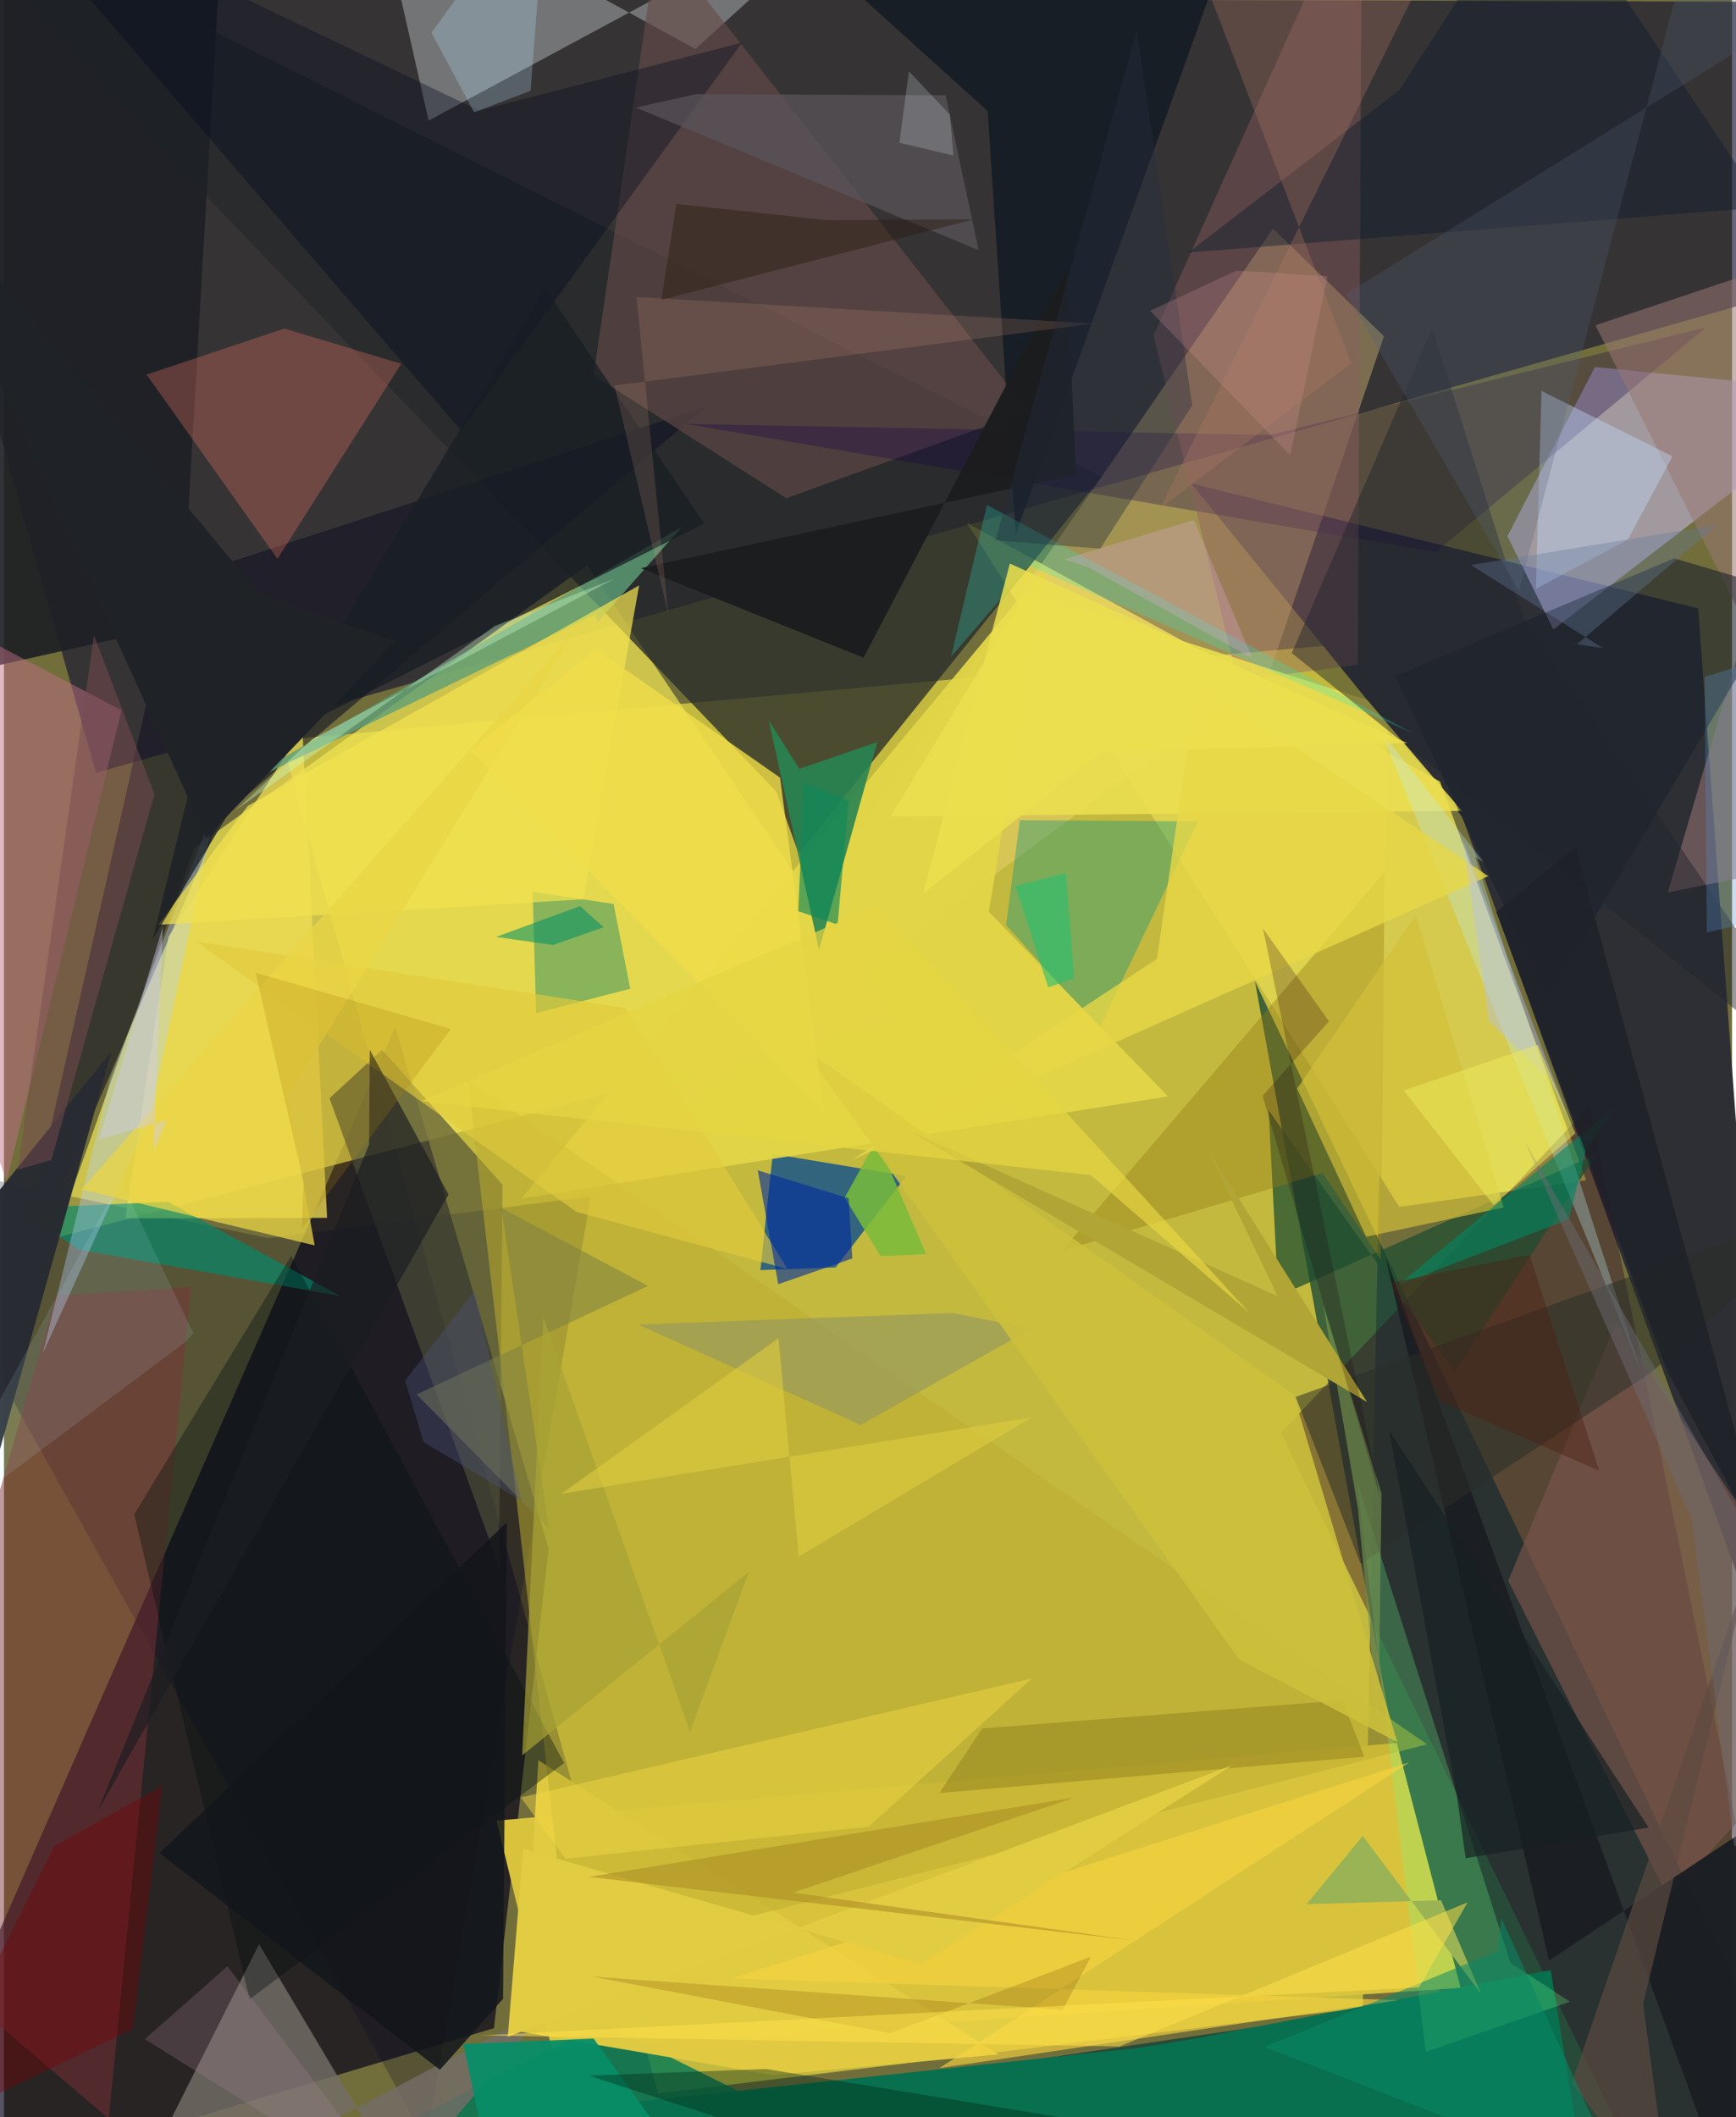 <svg xmlns="http://www.w3.org/2000/svg" width="228" height="278" viewBox="0 0 836 1024"><path fill="#726e3b" d="M0 0h836v1024H0z"/><path fill="#e8da41" fill-opacity=".69" d="M670.355 309.453l-536.002 48.473 182.177 654.575 340.796-41.402z"/><path fill="#161332" fill-opacity=".647" d="M44.544 373.827l798.88-227.17L898 .983-62-1.863z"/><path fill="#06001a" fill-opacity=".675" d="M237.047 980.962l26.466-231.855-74.222-252.386L-62 1070.494z"/><path fill="#f0e555" fill-opacity=".71" d="M429.798 492.836l-405 105.896 67.277-188.559L282.147 273.39z"/><path fill="#073b37" fill-opacity=".694" d="M898 1086L605.19 474.656l89.958 492.537-275.117 40.576z"/><path fill="#2d2f34" fill-opacity=".988" d="M574.358 233.807l131.105 161.352 152.54 420.253-38.404-521.156z"/><path fill="#dfd450" fill-opacity=".898" d="M694.661 377.943l70.792 192.898-90.405 12.904-209.255-330.853z"/><path fill="#262a2b" fill-opacity=".757" d="M373.648 382.885L-52.219-62l583.352 292.492-146.707 182.254z"/><path fill="#d9c33d" d="M673.836 842.98l-435.542 37.58 26.745 110.334 439.674-29.418z"/><path fill="#ffde81" fill-opacity=".341" d="M667.617 162.633l-55.204 162.254L313.4 545.385l300.54-434.772z"/><path fill="#cfc4fc" fill-opacity=".506" d="M898 190.172l-128.34-12.648-42.325 81.78 22.22 45.154z"/><path fill="#024795" fill-opacity=".741" d="M365.951 614.31l36.4-1.316 34.167-44.163-64.598-10.754z"/><path fill="#2d0c27" fill-opacity=".396" d="M767.103 534.911l108.28 530.688L808.76 1086 617.72 693.05z"/><path fill="#007854" fill-opacity=".8" d="M505.414 1086l136.163-110.37-506.492 81.082 154.096-78.198z"/><path fill="#111324" fill-opacity=".6" d="M82.407 280.66L3.146 631.568 105.075 395.21l234.85-198.688z"/><path fill="#9ea1a2" fill-opacity=".592" d="M334.496 23.677L178.184-62l27.25 120.341L428.787-62z"/><path fill="#000525" fill-opacity=".247" d="M127.68 598.834L-62 558.59l266.232 476.783 79.679-456.777z"/><path fill="#654c48" fill-opacity=".624" d="M495.37 198.735L316.322-30.19l-31.086 211.705 93.235 59.452z"/><path fill="#726c67" fill-opacity=".831" d="M52.3 1081.595L263.784 970.55l-71.868 84.848-68.501-115.043z"/><path fill="#08704e" d="M748.261 952.866l-191.253 36.786-278.439 29.794L769.873 1086z"/><path fill="#4e4f38" fill-opacity=".663" d="M182.885 507.741l-25.39 23.446 81.998 226.474 1.7-184.676z"/><path fill="#f0de53" fill-opacity=".753" d="M58.689 589.286l20.94-136.33 64.743-100.03 11.948 236.1z"/><path fill="#1d2024" fill-opacity=".914" d="M105.773-39.995L-62 .1v334.935l148.053-33.12z"/><path fill="#039182" fill-opacity=".365" d="M484.791 447.361l45 50.133L577.622 397.3l-86.162-.595z"/><path fill="#e2d547" fill-opacity=".945" d="M504.004 273.97L476.464 441l86.722 89.3-312.982 49.43z"/><path fill="#288452" fill-opacity=".894" d="M370.023 348.5l14.764 23.388 37.697-12.958-28.176 100.447z"/><path fill="#190149" fill-opacity=".302" d="M612.37 210.393l211.037-52.06-130.717 108.69-363.107-62.02z"/><path fill="#fe7f6a" fill-opacity=".29" d="M192.177 175.951l-59.87 94.335-63.316-89.11 66.74-22.254z"/><path fill="#1e4d30" fill-opacity=".722" d="M770.562 558.201l-154.117 68.784-4.61-89.937 89.867 126.753z"/><path fill="#e2cb42" fill-opacity=".973" d="M481.12 993.642l-109.08 9.98-121.63-20.9 8.13-131.402z"/><path fill="#7f3338" fill-opacity=".486" d="M90.55 622.555l-65.337 3.944L-62 928.774l112.671 95.907z"/><path fill="#06816b" fill-opacity=".408" d="M294.92 437.208l8.061 41.006-45.54 11.832-1.709-58.743z"/><path fill="#905e60" fill-opacity=".408" d="M654.929 321.515L656.982-62 556.134 162.27l40.716 166.91z"/><path fill="#101821" fill-opacity=".769" d="M475.898 53.709L364.655-46.72 604.771-62 489.43 258.47z"/><path fill="#7a564c" fill-opacity=".647" d="M898 816.048l-118.06-176.47-52.257 125.03 77.49 153.112z"/><path fill="#bbad2f" fill-opacity=".529" d="M273.207 949.178L688.45 843.672l-464.08-321.62 22.738 195.93z"/><path fill="#c06f85" fill-opacity=".482" d="M56.884 343.565L-62 281.115v109.409l63.264 180.82z"/><path fill="#947a15" fill-opacity=".396" d="M666.032 609.231l1.93-187.538-156.14 183.27 126.104-37.547z"/><path fill="#5e9f77" fill-opacity=".8" d="M328.012 254.782l-231.3 133.909 189.437-91.586 1.018 3.83z"/><path fill="#008b6d" fill-opacity=".643" d="M162.815 626.87l-126.51-22.457-29.803-19.976 72.814-3.18z"/><path fill="#b2d3ff" fill-opacity=".353" d="M51.296 522.29l51.976-135.861-32.671 153.985-51.785 114.099z"/><path fill="#6fff88" fill-opacity=".255" d="M687.829 992.403l69.761-24.239-28.805-18.81L654.487 716.3z"/><path fill="#f2e250" fill-opacity=".722" d="M280.246 434.956L74.639 447.268l43.328-57.506 189.313-106.63z"/><path fill="#ebdf50" fill-opacity=".875" d="M494.943 285.97l164.64 52.626 45.714 53.611-276.357 2.678z"/><path fill="#000b1d" fill-opacity=".361" d="M-11.492-62l232.56 270.118L357.057 20.592 229.944 53.48z"/><path fill="#997574" fill-opacity=".545" d="M898 413.02l-93.123 18.653L898 114.583l-128.054 42.734z"/><path fill="#1a212b" fill-opacity=".588" d="M673.07 326.963l134.904-56.91 54.962 16.142-116.38 196.341z"/><path fill="#bfeffa" fill-opacity=".302" d="M715.824 416.92l-4.17-2.42 80.078 248.425L666.13 353.634z"/><path fill="#1b1e23" fill-opacity=".973" d="M898 848.22l-150.52 99.992L668.4 607.95 842.694 1086z"/><path fill="#c3deff" fill-opacity=".392" d="M743.835 189.079l-2.746 95.738 44.49-23.8 21.632-40.299z"/><path fill="#282b31" fill-opacity=".984" d="M51.974 508.513l-87.01 310.594 16.768 46.606-30.883-231.82z"/><path fill="#5a5459" fill-opacity=".729" d="M455.555 46.102l15.972 74.915-165.796-69 28.976-6.47z"/><path fill="#0e1f2c" fill-opacity=".443" d="M851.965 100.217L743.258-62 675.082 43.542 573 122.124z"/><path fill="#02100f" fill-opacity=".365" d="M118.835 967.025l152.161-114.318-132.008-245.304-75.982 125.05z"/><path fill="#96995e" fill-opacity=".655" d="M458.942 635.045l-152.135 5.59 107.705 48.552 82.4-46.497z"/><path fill="#181e24" fill-opacity=".753" d="M261.808 139.45L72.032 454.17l18.64-76.232L338.76 253.2z"/><path fill="#f5d33f" fill-opacity=".635" d="M352.003 956.925l322.605 10.498-222.015 32.826 227.312-147.893z"/><path fill="#21262e" fill-opacity=".471" d="M623.027 315.89l67.936-157.095 44.396 140.68L898 536.857z"/><path fill="#22ead1" fill-opacity=".239" d="M681.47 354.533l-185.347-80.901-37.966 44.029 17.396-73.448z"/><path fill="#1c1d1e" fill-opacity=".984" d="M518.601 229.52l-4.419-99.286-98.334 187.886-107.739-43.312z"/><path fill="#088e68" fill-opacity=".945" d="M285.267 985.985l62.092 86.636L242.773 1086l-20.534-97.38z"/><path fill="#2a2e29" fill-opacity=".529" d="M797.109 663.635l93.13-83.391-265.34 95.408 31.437 80.75z"/><path fill="#78bb3b" fill-opacity=".843" d="M422.236 551.174l-15.518 28.112 17.396 28.261 22.031-.993z"/><path fill="#779751" fill-opacity=".612" d="M638.269 631.288l28.155 91.04-1.49 112.45-9.88-104.924z"/><path fill="#d2bf39" fill-opacity=".675" d="M625.611 526.516l57.352-83.905 42.56 141.41-66.493 14.142z"/><path fill="#7c6a16" fill-opacity=".337" d="M658.128 849.674l-10.677-27.295-174.17 13.594-20.763 31.231z"/><path fill="#e2cc42" d="M594.149 853.83l-150.59 96.096-192.377-55.667-7.444 90.85z"/><path fill="#002816" fill-opacity=".38" d="M282.757 1003.89l152.083 49.149 191.022-10.161-257.12-42.176z"/><path fill="#b07a62" fill-opacity=".31" d="M560.538-62l130.506 41.285-131.763 266.6 92.472-70.286z"/><path fill="#51627a" fill-opacity=".259" d="M823.293-56.857l-90.37 342.61L649.3 142.16 871.615 4.242z"/><path fill="#ffb290" fill-opacity=".141" d="M321.37 297.113l-25.993-110.641 231.834-29.983-221.18-12.808z"/><path fill="#e8d747" fill-opacity=".784" d="M410.035 561.16l308.021-137.402-140.789-94.115-19.495 134.143z"/><path fill="#f1d844" fill-opacity=".463" d="M271.641 898.968l-21.555-29.614 247.204-57.55-78.997 71.712z"/><path fill="#7f8144" fill-opacity=".553" d="M263.652 739.305l-64.016-64.86 111.935-52.5-70.938-37.663z"/><path fill="#9ab354" d="M630.135 920.996l65.101-1.917 19.356 45.354-57.233-76.486z"/><path fill="#038763" fill-opacity=".596" d="M674.784 621.307l82.286-31.59 8.375-33.696 14.538-21.286z"/><path fill="#ccc03b" fill-opacity=".886" d="M386.305 506.406l237.56 168.11 50.234 168.125-76.524-40.017z"/><path fill="#770005" fill-opacity=".388" d="M24.342 892.846l52.3-29.176-14.344 117.738-107.826 51.595z"/><path fill="#e2cb3c" fill-opacity=".635" d="M277.016 586.163L92.82 455.32l208.242 32.284 77.97 126.136z"/><path fill="#c1effe" fill-opacity=".114" d="M87.727 649.082l-126.49 94.76 95.186-172.996 35.19 73.959z"/><path fill="#1b1e22" fill-opacity=".663" d="M45.13 876.438L215.09 577.73l-38.122-70.005-.314 45.78z"/><path fill="#ead645" fill-opacity=".733" d="M37.475 575.318l112.849 27.047-13.132-71.858 138.99-225.612z"/><path fill="#5d4a41" fill-opacity=".675" d="M845.047 755.676L792.953 969.15l13.847 102.752-48.323-64.532z"/><path fill="#bbedff" fill-opacity=".247" d="M254.766 43.917L262.842-62l-55.994 77.882 20.594 38.457z"/><path fill="#aa8923" fill-opacity=".553" d="M517.919 869.405l-136.24 45.993 164.73 23.152-263.393-30.76z"/><path fill="#012b9e" fill-opacity=".604" d="M410.411 608.677l-1.784-29.124-43.957-13.507 9.913 55.075z"/><path fill="#7c4900" fill-opacity=".224" d="M428.67 983.39l97.14-36.964-13.58 25.62-227.746-16.056z"/><path fill="#f0dd49" fill-opacity=".8" d="M396.675 536.732L225.422 362.91l61.035-49.027 89.003 62.248z"/><path fill="#b0a535" d="M659.426 678.098l-77.73-123.274 34.42 72.04-178.396-79.972z"/><path fill="#f7b3fe" fill-opacity=".224" d="M512.904 270.487l11.627 3.916 79.394 43.973-28.261-66.85z"/><path fill="#253042" fill-opacity=".392" d="M547.937 14.783l26.946 181.244-44.563 69.359-50.625-4.076z"/><path fill="#b5bff9" fill-opacity=".388" d="M747.332 521.67l-28.905-27.786-12.645-87.614 51.76 135.903z"/><path fill="#098866" fill-opacity=".529" d="M783.399 1057.404l-173.55-67.328 112.72-46.427 1.788-16.006z"/><path fill="#12161a" fill-opacity=".847" d="M241.442 966.793l1.845-230.502-168.06 159.986 135.69 104.816z"/><path fill="#a8a335" fill-opacity=".69" d="M260.941 637.044l-10.223 211.95 109.714-88.82-28.53 77.419z"/><path fill="#dcca3e" fill-opacity=".612" d="M384.475 752.883l112.69-67.35-227.422 36.932 104.968-75.237z"/><path fill="#a98797" fill-opacity=".247" d="M196.503 1068.28l30.26 17.72L68.19 986.22l39.94-35.19z"/><path fill="#1b0110" fill-opacity=".227" d="M641.024 493.966l-32.11 36.008L666.34 726.29l-57.235-277.143z"/><path fill="#cafccc" fill-opacity=".357" d="M295.632 279.778l-58.187 22.982-125.21 89.024 36.81-34.286z"/><path fill="#cfcdf9" fill-opacity=".412" d="M76.815 448.272L72.3 556.928l6.388-15.08-32.655 9.204z"/><path fill="#009167" fill-opacity=".553" d="M290.073 448.473l-24.367 8.575-27.7-3.872 40.636-14.914z"/><path fill="#27170b" fill-opacity=".4" d="M318.082 144.982l151.136-38.912-71.112.427-72.83-7.873z"/><path fill="#1f2228" fill-opacity=".894" d="M760.294 409.63l-38.37 31.43 82.845 222.298 50.288 93.478z"/><path fill="#da9897" fill-opacity=".231" d="M622.246 220.143l18.083-86.616-44.055-2.649-41.802 19.459z"/><path fill="#ffdf4a" fill-opacity=".537" d="M684.54 961.264l23.509-41.16-168.438 69.702-308.747-5.355z"/><path fill="#28bf72" fill-opacity=".616" d="M489.307 428.492l15.871 49.037 12.532-4.359-3.976-50.856z"/><path fill="#794c51" fill-opacity=".49" d="M43.546 307.285l29.251 76.8L22.94 561.062 6.577 565.74z"/><path fill="#578ecb" fill-opacity=".306" d="M898 303.953l-15.703 133.538-58.506 13.5-1.06-123.599z"/><path fill="#171f24" fill-opacity=".675" d="M795.694 883.943L670.022 691.675l32.924 177.403 4.177 29.69z"/><path fill="#ecdf4f" fill-opacity=".855" d="M486.623 272.567L444.71 432.238l85.963-68.537 148.121-4.306z"/><path fill="#6d6a74" fill-opacity=".471" d="M735.588 551.754L898 834.28l-60.83 58.85-20.75-158.513z"/><path fill="#a6800b" fill-opacity=".231" d="M144.057 594.395l.978-22.473-23.282-101.45 94.553 27.195z"/><path fill="#0f8959" fill-opacity=".639" d="M403.294 447.197l-19.035-6.49 2.734-62.396 21.606 9.177z"/><path fill="#647b9e" fill-opacity=".353" d="M761.005 311.618l12.602 1.857-63.91-40.188 119.19-19.417z"/><path fill="#edec5b" fill-opacity=".506" d="M677.14 527.394l43.553 55.51 39.506-34.736-18.16-42.882z"/><path fill="#e6d443" fill-opacity=".71" d="M602.613 635.108l-76.81-66.766-323.975-35.731 220.63-94.581z"/><path fill="#e6f9fd" fill-opacity=".204" d="M433.175 69.079l4.628-34.583 19.815 20.974 1.718 19.75z"/><path fill="#4c1e13" fill-opacity=".435" d="M694.224 677.384l-23.118-56.983 66.907-13.525 33.716 104.448z"/><path fill="#1f2328" d="M123.244 286.928L-51.813 75.108l149.7 330.13 91.428-95.19z"/><path fill="#4c557e" fill-opacity=".361" d="M203.034 697.51l-8.979-29.776 33.574-43.45 22.656 101.505z"/></svg>